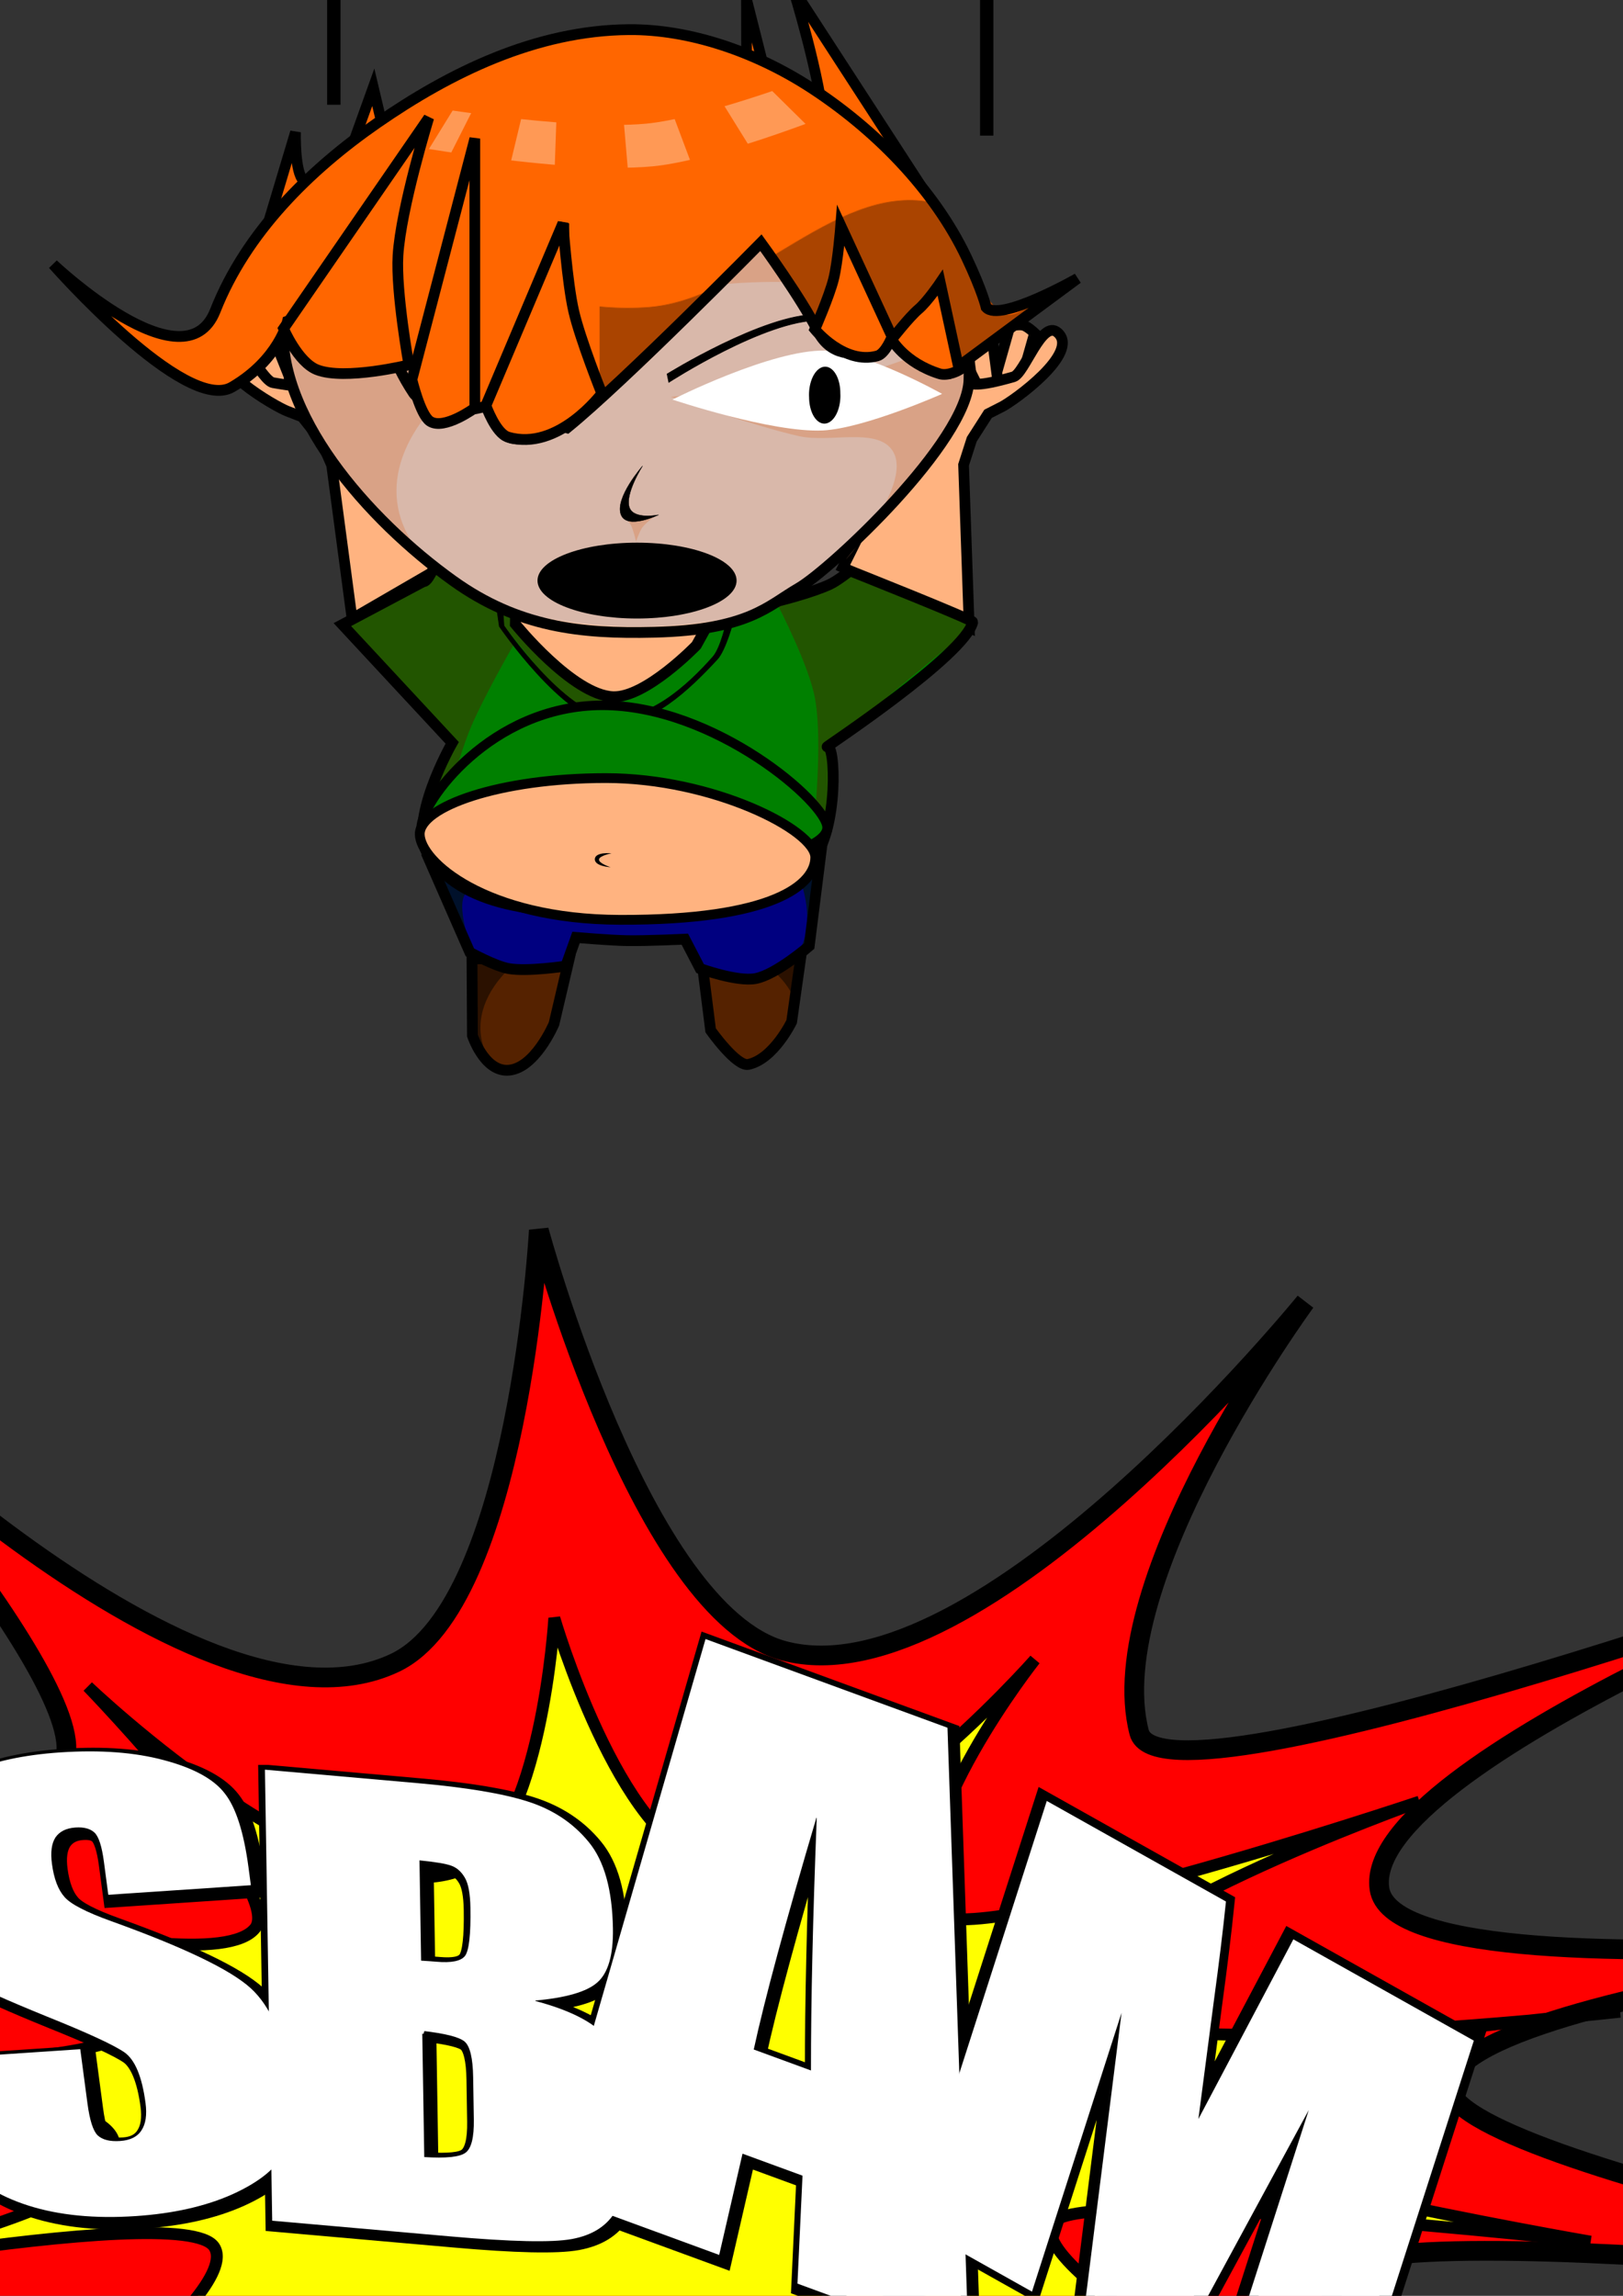 <?xml version="1.0" encoding="UTF-8" standalone="no"?>
<!-- Created with Inkscape (http://www.inkscape.org/) -->

<svg
   xmlns:dc="http://purl.org/dc/elements/1.1/"
   xmlns:cc="http://creativecommons.org/ns#"
   xmlns:rdf="http://www.w3.org/1999/02/22-rdf-syntax-ns#"
   xmlns:svg="http://www.w3.org/2000/svg"
   xmlns="http://www.w3.org/2000/svg"
   xmlns:sodipodi="http://sodipodi.sourceforge.net/DTD/sodipodi-0.dtd"
   xmlns:inkscape="http://www.inkscape.org/namespaces/inkscape"
   width="210mm"
   height="297mm"
   viewBox="0 0 744.094 1052.362"
   id="svg15912"
   version="1.1"
   inkscape:version="0.91 r13725"
   sodipodi:docname="Falling.svg">
  <rect x="0" y="0" width="744.094" height="1052.362" fill="#333333" stroke="none"/>
  <defs
     id="defs15914">
    <clipPath
       clipPathUnits="userSpaceOnUse"
       id="clipPath4446">
      <path
         style="fill:#ff9955;fill-rule:evenodd;stroke:#000000;stroke-width:1px;stroke-linecap:butt;stroke-linejoin:miter;stroke-opacity:1"
         d="m -373.801,13.014 c 31.91,-52.423 241.603,-392.035 241.603,-392.035 L -344.17,40.365 Z M -132.198,-358.508 -148.153,95.068 -234.765,67.716 Z m 63.82,-6.838 41.027,478.647 116.243,-59.261 z m 22.793,4.559 257.558,414.828 77.495,-84.333 z"
         id="path4448"
         inkscape:connector-curvature="0" />
    </clipPath>
    <mask
       maskUnits="userSpaceOnUse"
       id="mask4346-7">
      <path
         style="fill:#aa4400;fill-rule:evenodd;stroke:#000000;stroke-width:1px;stroke-linecap:butt;stroke-linejoin:miter;stroke-opacity:1"
         d="M -521.22,5.006 C -346.988,-8.471 -179.071,110.42 -4.917,95.973 137.155,84.188 261.244,-85.887 398.291,-46.625 462.763,-28.154 511.645,44.747 523.678,110.725 542.836,215.77 507.425,347.304 425.335,415.589 136.265,656.047 -401.641,797.93 -693.321,560.646 -818.922,458.467 -730.199,76.305 -730.199,76.305 c 0,0 135.596,-65.623 208.98,-71.299 z"
         id="path4348-5"
         inkscape:connector-curvature="0"
         sodipodi:nodetypes="sssssscs" />
    </mask>
    <clipPath
       clipPathUnits="userSpaceOnUse"
       id="clipPath4549">
      <ellipse
         style="opacity:1;fill:#504416;fill-opacity:1;stroke:#000000;stroke-width:0;stroke-miterlimit:4;stroke-dasharray:none;stroke-opacity:1"
         id="ellipse4551"
         cx="30.851"
         cy="354.823"
         rx="445.872"
         ry="248.878"
         transform="matrix(0.985,-0.171,0.176,0.984,0,0)" />
    </clipPath>
    <clipPath
       clipPathUnits="userSpaceOnUse"
       id="clipPath4748">
      <path
         style="fill:#225500;fill-rule:evenodd;stroke:#000000;stroke-width:1px;stroke-linecap:butt;stroke-linejoin:miter;stroke-opacity:1"
         d="m -1479.924,557.209 -0.806,41.098 c 0,0 59.246,76.826 85.419,99.925 28.481,25.135 70.109,31.428 70.109,31.428 l 0.806,-25.787 z"
         id="path4750"
         inkscape:connector-curvature="0"
         sodipodi:nodetypes="ccsccc" />
    </clipPath>
    <clipPath
       clipPathUnits="userSpaceOnUse"
       id="clipPath5059">
      <path
         style="display:inline;fill:#000080;fill-rule:evenodd;stroke:#000000;stroke-width:0;stroke-linecap:butt;stroke-linejoin:miter;stroke-miterlimit:4;stroke-dasharray:none;stroke-opacity:1"
         d="m -308.125,898.015 56.424,128.648 c 0,0 34.731,19.177 53.915,22.6 26.09,4.656 79.432,-3.477 79.432,-3.477 l 14.217,-39.695 c 0,0 47.115,3.961 70.734,4.391 26.806,0.488 80.405,-2.055 80.405,-2.055 l 21.199,40.836 c 0,0 51.289,18.638 76.908,13.908 28.623,-5.285 74.711,-45.2 74.711,-45.2 l 19.002,-151.248 z"
         id="path5061"
         inkscape:connector-curvature="0"
         sodipodi:nodetypes="ccsccsccsccc" />
    </clipPath>
    <clipPath
       clipPathUnits="userSpaceOnUse"
       id="clipPath5855">
      <ellipse
         style="opacity:1;fill:#552200;fill-opacity:1;stroke:#000000;stroke-width:0;stroke-miterlimit:4;stroke-dasharray:none;stroke-opacity:1"
         id="ellipse5857"
         cx="-37"
         cy="1148.362"
         rx="226"
         ry="138" />
    </clipPath>
    <clipPath
       clipPathUnits="userSpaceOnUse"
       id="clipPath5859">
      <ellipse
         style="opacity:1;fill:#552200;fill-opacity:1;stroke:#000000;stroke-width:0;stroke-miterlimit:4;stroke-dasharray:none;stroke-opacity:1"
         id="ellipse5861"
         cx="-37"
         cy="1148.362"
         rx="226"
         ry="138" />
    </clipPath>
  </defs>
  <sodipodi:namedview
     id="base"
     pagecolor="#ffffff"
     bordercolor="#666666"
     borderopacity="1.0"
     inkscape:pageopacity="0.0"
     inkscape:pageshadow="2"
     inkscape:zoom="0.53153298"
     inkscape:cx="-132.85696"
     inkscape:cy="939.50186"
     inkscape:document-units="px"
     inkscape:current-layer="layer1"
     showgrid="false"
     inkscape:window-width="1366"
     inkscape:window-height="744"
     inkscape:window-x="0"
     inkscape:window-y="24"
     inkscape:window-maximized="1"
     showguides="false" />
  <g
     inkscape:label="Calque 1"
     inkscape:groupmode="layer"
     id="layer1">
    <path
       style="display:inline;fill:none;fill-rule:evenodd;stroke:#000000;stroke-width:0.33px;stroke-linecap:butt;stroke-linejoin:miter;stroke-opacity:1"
       d="m 264.129,286.594 24.735,-12.134"
       id="path5734"
       inkscape:connector-curvature="0"
       inkscape:export-xdpi="90"
       inkscape:export-ydpi="90"
       inkscape:export-filename="/home/dakayl/GDP8_redemption/Content/Images/final/heros_2.png" />
    <path
       style="display:inline;fill:#2b1100;fill-rule:evenodd;stroke:#000000;stroke-width:0;stroke-linecap:butt;stroke-linejoin:miter;stroke-miterlimit:4;stroke-dasharray:none;stroke-opacity:1"
       d="m 216.674,439.147 0.211,35.263 c 0,0 5.213,15.943 15.798,15.881 12.647,-0.073 21.588,-21.318 21.588,-21.318 l 6.854,-29.238 z"
       id="path4233"
       inkscape:connector-curvature="0"
       sodipodi:nodetypes="ccsccc"
       inkscape:export-xdpi="90"
       inkscape:export-ydpi="90"
       inkscape:export-filename="/home/dakayl/GDP8_redemption/Content/Images/final/heros_2.png" />
    <path
       style="display:inline;fill:#2b1100;fill-rule:evenodd;stroke:#000000;stroke-width:0;stroke-linecap:butt;stroke-linejoin:miter;stroke-miterlimit:4;stroke-dasharray:none;stroke-opacity:1"
       d="m 320.355,444.188 5.753,27.814 c 0,0 11.847,16.793 17.314,15.618 11.63,-2.501 19.83,-19.595 19.83,-19.595 l 7.891,-38.412 z"
       id="path4235"
       inkscape:connector-curvature="0"
       sodipodi:nodetypes="ccsccc"
       inkscape:export-xdpi="90"
       inkscape:export-ydpi="90"
       inkscape:export-filename="/home/dakayl/GDP8_redemption/Content/Images/final/heros_2.png" />
    <path
       style="display:inline;fill:#552200;fill-rule:evenodd;stroke:#000000;stroke-width:0;stroke-linecap:butt;stroke-linejoin:miter;stroke-miterlimit:4;stroke-dasharray:none;stroke-opacity:1"
       d="m -257.592,1040.347 -13.137,106.047 c 0,0 9.441,49.944 41.272,53.893 38.033,4.718 73.198,-55.631 73.198,-55.631 l 32.013,-85.186 z"
       id="path4233-3"
       inkscape:connector-curvature="0"
       sodipodi:nodetypes="ccsccc"
       clip-path="url(#clipPath5859)"
       transform="matrix(0.327,-0.043,0.043,0.327,257.12,87.938)"
       inkscape:export-xdpi="90"
       inkscape:export-ydpi="90"
       inkscape:export-filename="/home/dakayl/GDP8_redemption/Content/Images/final/heros_2.png" />
    <path
       style="display:inline;fill:#552200;fill-rule:evenodd;stroke:#000000;stroke-width:0;stroke-linecap:butt;stroke-linejoin:miter;stroke-miterlimit:4;stroke-dasharray:none;stroke-opacity:1"
       d="m 56.433,1069.902 12.3,85.186 c 0,0 32.754,52.968 49.507,50.416 35.637,-5.43 63.575,-55.631 63.575,-55.631 l 30.915,-114.74 z"
       id="path4235-4"
       inkscape:connector-curvature="0"
       sodipodi:nodetypes="ccsccc"
       clip-path="url(#clipPath5855)"
       transform="matrix(0.329,-0.02,0.02,0.329,281.466,93.737)"
       inkscape:export-xdpi="90"
       inkscape:export-ydpi="90"
       inkscape:export-filename="/home/dakayl/GDP8_redemption/Content/Images/final/heros_2.png" />
    <path
       style="display:inline;fill:none;fill-rule:evenodd;stroke:#000000;stroke-width:4.95;stroke-linecap:butt;stroke-linejoin:miter;stroke-miterlimit:4;stroke-dasharray:none;stroke-opacity:1"
       d="m 216.395,439.458 0.21,35.263 c 0,0 5.214,15.943 15.798,15.881 12.647,-0.073 21.588,-21.318 21.588,-21.318 l 6.854,-29.238 z"
       id="path4233-8"
       inkscape:connector-curvature="0"
       sodipodi:nodetypes="ccsccc"
       inkscape:export-xdpi="90"
       inkscape:export-ydpi="90"
       inkscape:export-filename="/home/dakayl/GDP8_redemption/Content/Images/final/heros_2.png" />
    <path
       style="display:inline;fill:none;fill-rule:evenodd;stroke:#000000;stroke-width:4.95;stroke-linecap:butt;stroke-linejoin:miter;stroke-miterlimit:4;stroke-dasharray:none;stroke-opacity:1"
       d="m 322.098,443.023 3.71,29.27 c 0,0 11.847,16.793 17.314,15.618 11.63,-2.501 19.83,-19.595 19.83,-19.595 l 5.57,-39.402 z"
       id="path4235-0"
       inkscape:connector-curvature="0"
       sodipodi:nodetypes="ccsccc"
       inkscape:export-xdpi="90"
       inkscape:export-ydpi="90"
       inkscape:export-filename="/home/dakayl/GDP8_redemption/Content/Images/final/heros_2.png" />
    <path
       style="opacity:1;fill:#ffb380;fill-opacity:1;stroke:#000000;stroke-width:4.9;stroke-miterlimit:4;stroke-dasharray:none;stroke-opacity:1"
       d="m 124.388,152.083 c 0,0 -4.271,-0.451 -6.191,0.314 -1.919,0.765 -4.71,4.03 -4.71,4.03 l 9.734,24.426 10.901,-4.344 z"
       id="rect17568-9-7"
       inkscape:connector-curvature="0"
       sodipodi:nodetypes="cscccc" />
    <path
       style="opacity:1;fill:#ffb380;fill-opacity:1;stroke:#000000;stroke-width:4.9;stroke-miterlimit:4;stroke-dasharray:none;stroke-opacity:1"
       d="m 144.947,151.84 c 0,0 -3.745,-2.104 -5.81,-2.161 -2.066,-0.057 -5.92,1.838 -5.92,1.838 l -0.724,26.285 11.73,0.323 z"
       id="rect17568-6"
       inkscape:connector-curvature="0"
       sodipodi:nodetypes="cscccc" />
    <path
       style="opacity:1;fill:#ffb380;fill-opacity:1;stroke:#000000;stroke-width:4.9;stroke-miterlimit:4;stroke-dasharray:none;stroke-opacity:1"
       d="m 162.913,155.561 c 0,0 -2.849,-3.214 -4.782,-3.944 -1.933,-0.73 -6.196,-0.203 -6.196,-0.203 l -9.292,24.598 10.978,4.147 z"
       id="rect17568-3-1"
       inkscape:connector-curvature="0"
       sodipodi:nodetypes="cscccc" />
    <path
       style="display:inline;opacity:1;fill:#ffb380;fill-opacity:1;stroke:none;stroke-width:4.9;stroke-miterlimit:4;stroke-dasharray:none;stroke-opacity:1"
       d="m 167.664,162.33 c 5.184,0.926 0.919,14.395 0.211,19.31 2.809,1.832 3.065,5.615 4.274,8.021 11.605,22.108 38.601,64.191 38.601,64.191 l -49.161,29.614 -10.699,-70.762 -4.948,-11.288 -8.605,-10.827 -6.722,-2.596 c -5.535,-2.138 -36.792,-21.434 -27.04,-31.113 6.449,-6.401 15.24,17.112 20.44,18.035 17.975,3.19 18.855,1.21 21.908,0.385 3.052,-0.826 5.872,-1.471 8.2,-1.876 2.328,-0.404 6.994,-11.541 8.08,-11.4 z"
       id="path21148-8-9"
       inkscape:connector-curvature="0"
       sodipodi:nodetypes="ccccccccsassscc" />
    <path
       style="display:inline;opacity:1;fill:none;fill-opacity:1;stroke:#000000;stroke-width:4.9;stroke-miterlimit:4;stroke-dasharray:none;stroke-opacity:1"
       d="m 166.232,161.271 c 5.184,0.926 3.511,15.959 2.803,20.874 2.809,1.832 3.065,5.615 4.274,8.021 11.605,22.108 38.601,64.191 38.601,64.191 l -50.491,29.281 -9.369,-70.43 -4.948,-11.288 -8.605,-10.827 -6.722,-2.596 c -5.535,-2.138 -38.49,-20.899 -28.79,-31.203 6.546,-6.953 16.99,17.202 22.189,18.125 17.975,3.19 18.855,1.21 21.908,0.385 3.052,-0.826 5.872,-1.471 8.2,-1.876 2.328,-0.404 5.282,-11.845 6.368,-11.704 z"
       id="path21148-4"
       inkscape:connector-curvature="0"
       sodipodi:nodetypes="ccccccccsassscc" />
    <path
       style="display:inline;fill:#000000;fill-opacity:1;fill-rule:evenodd;stroke:none;stroke-width:1px;stroke-linecap:butt;stroke-linejoin:miter;stroke-opacity:1"
       d="m 167.608,183.436 c -2.826,-0.972 -2.824,-2.97 -4.649,-3.781 -3.946,-1.753 -10.424,-0.432 -12.802,-1.976 -3.726,-2.419 9.376,-2.179 13.326,-0.147 2.135,1.098 6.395,6.685 4.125,5.904 z"
       id="path21235-8"
       inkscape:connector-curvature="0"
       sodipodi:nodetypes="sssss" />
    <path
       style="display:inline;fill:#ffb380;fill-rule:evenodd;stroke:#000000;stroke-width:0;stroke-linecap:butt;stroke-linejoin:miter;stroke-miterlimit:4;stroke-dasharray:none;stroke-opacity:1"
       d="m 199.788,251.213 46.923,58.517 50.726,20.079 50.975,-41.306 21.4,-37.43 z"
       id="path4174"
       inkscape:connector-curvature="0"
       sodipodi:nodetypes="cccccc"
       inkscape:export-xdpi="90"
       inkscape:export-ydpi="90"
       inkscape:export-filename="/home/dakayl/GDP8_redemption/Content/Images/final/heros_2.png" />
    <path
       style="display:inline;fill:#000080;fill-rule:evenodd;stroke:#000000;stroke-width:0;stroke-linecap:butt;stroke-linejoin:miter;stroke-miterlimit:4;stroke-dasharray:none;stroke-opacity:1"
       d="m 197.102,393.68 18.62,42.454 c 0,0 11.461,6.328 17.792,7.458 8.61,1.536 26.212,-1.147 26.212,-1.147 l 4.692,-13.099 c 0,0 15.548,1.307 23.342,1.449 8.846,0.161 26.534,-0.678 26.534,-0.678 l 6.996,13.476 c 0,0 16.925,6.151 25.38,4.59 9.446,-1.744 24.655,-14.916 24.655,-14.916 l 6.271,-49.912 z"
       id="path4231"
       inkscape:connector-curvature="0"
       sodipodi:nodetypes="ccsccsccsccc"
       inkscape:export-xdpi="90"
       inkscape:export-ydpi="90"
       inkscape:export-filename="/home/dakayl/GDP8_redemption/Content/Images/final/heros_2.png" />
    <path
       style="display:inline;fill:#00112b;fill-rule:evenodd;stroke:#000000;stroke-width:0;stroke-linecap:butt;stroke-linejoin:miter;stroke-miterlimit:4;stroke-dasharray:none;stroke-opacity:1"
       d="m -246.588,1033.828 c 0,0 -27.871,-74.414 -7.253,-86.225 29.287,-16.777 132.246,-30.762 199.044,-42.71 97.004,-6.051 176.118,4.563 263.511,27.399 26.029,78.982 -12.088,110.401 -12.088,110.401 l 26.593,-23.369 17.729,-136.188 -275.599,96.701 -290.91,-96.701 z"
       id="path5036"
       inkscape:connector-curvature="0"
       clip-path="url(#clipPath5059)"
       sodipodi:nodetypes="cscccccccc"
       transform="matrix(0.33,0,0,0.33,298.197,96.123)"
       inkscape:export-xdpi="90"
       inkscape:export-ydpi="90"
       inkscape:export-filename="/home/dakayl/GDP8_redemption/Content/Images/final/heros_2.png" />
    <path
       style="display:inline;fill:none;fill-rule:evenodd;stroke:#000000;stroke-width:4.95;stroke-linecap:butt;stroke-linejoin:miter;stroke-miterlimit:4;stroke-dasharray:none;stroke-opacity:1"
       d="m 196.782,394.063 18.62,42.454 c 0,0 11.461,6.328 17.792,7.458 8.61,1.536 26.212,-1.147 26.212,-1.147 l 4.692,-13.099 c 0,0 15.548,1.307 23.342,1.449 8.846,0.161 26.534,-0.678 26.534,-0.678 l 6.996,13.476 c 0,0 16.925,6.151 25.38,4.59 9.446,-1.744 24.655,-14.916 24.655,-14.916 l 6.271,-49.912 z"
       id="path4231-9"
       inkscape:connector-curvature="0"
       sodipodi:nodetypes="ccsccsccsccc"
       inkscape:export-xdpi="90"
       inkscape:export-ydpi="90"
       inkscape:export-filename="/home/dakayl/GDP8_redemption/Content/Images/final/heros_2.png" />
    <path
       style="opacity:1;fill:#ffb380;fill-opacity:1;stroke:#000000;stroke-width:4.9;stroke-miterlimit:4;stroke-dasharray:none;stroke-opacity:1"
       d="m 463.037,149.445 c 0,0 4.203,-0.885 6.191,-0.321 1.988,0.565 5.098,3.527 5.098,3.527 l -7.186,25.294 -11.288,-3.207 z"
       id="rect17568-9"
       inkscape:connector-curvature="0"
       sodipodi:nodetypes="cscccc" />
    <path
       style="opacity:1;fill:#ffb380;fill-opacity:1;stroke:#000000;stroke-width:4.9;stroke-miterlimit:4;stroke-dasharray:none;stroke-opacity:1"
       d="m 442.561,151.305 c 0,0 3.51,-2.476 5.559,-2.744 2.049,-0.268 6.077,1.223 6.077,1.223 l 3.408,26.073 -11.636,1.521 z"
       id="rect17568"
       inkscape:connector-curvature="0"
       sodipodi:nodetypes="cscccc" />
    <path
       style="opacity:1;fill:#ffb380;fill-opacity:1;stroke:#000000;stroke-width:4.9;stroke-miterlimit:4;stroke-dasharray:none;stroke-opacity:1"
       d="m 425.07,156.843 c 0,0 2.505,-3.489 4.354,-4.413 1.848,-0.924 6.142,-0.835 6.142,-0.835 l 11.759,23.519 -10.496,5.248 z"
       id="rect17568-3"
       inkscape:connector-curvature="0"
       sodipodi:nodetypes="cscccc" />
    <path
       style="display:inline;opacity:1;fill:#ffb380;fill-opacity:1;stroke:none;stroke-width:4.9;stroke-miterlimit:4;stroke-dasharray:none;stroke-opacity:1"
       d="m 421.036,164.062 c -5.062,1.451 0.558,14.414 1.765,19.231 -2.607,2.11 -2.474,5.899 -3.431,8.415 -9.283,23.178 -31.835,67.801 -31.835,67.801 l 57.93,27.493 -2.591,-74.547 3.767,-11.735 7.453,-11.65 6.421,-3.27 c 5.288,-2.693 34.408,-25.083 23.717,-33.715 -7.07,-5.708 -13.41,18.581 -18.488,20.03 -17.554,5.011 -18.633,3.132 -21.754,2.623 -3.121,-0.509 -5.991,-0.863 -8.348,-1.027 -2.357,-0.164 -8.138,-10.766 -9.203,-10.514 z"
       id="path21148-8"
       inkscape:connector-curvature="0"
       sodipodi:nodetypes="ccccccccsassscc" />
    <path
       style="display:inline;opacity:1;fill:none;fill-opacity:1;stroke:#000000;stroke-width:4.9;stroke-miterlimit:4;stroke-dasharray:none;stroke-opacity:1"
       d="m 422.352,162.863 c -5.062,1.451 -1.861,16.234 -0.654,21.051 -2.607,2.11 -2.474,5.899 -3.431,8.415 -9.283,23.178 -31.835,67.801 -31.835,67.801 l 57.93,27.493 -2.591,-74.547 3.767,-11.735 7.453,-11.65 6.421,-3.27 c 5.288,-2.693 36.152,-24.725 25.448,-33.983 -7.223,-6.248 -15.142,18.849 -20.22,20.298 -17.554,5.011 -18.633,3.132 -21.754,2.623 -3.121,-0.509 -5.991,-0.863 -8.348,-1.027 -2.357,-0.164 -6.466,-11.243 -7.531,-10.991 z"
       id="path21148"
       inkscape:connector-curvature="0"
       sodipodi:nodetypes="ccccccccsassscc" />
    <path
       style="display:inline;fill:#008000;fill-rule:evenodd;stroke:#000000;stroke-width:0;stroke-linecap:butt;stroke-linejoin:miter;stroke-miterlimit:4;stroke-dasharray:none;stroke-opacity:1"
       d="m 158.015,285.501 c 0,0 2.115,-2.847 5.622,-4.659 12.527,-6.472 40.713,-21.107 40.713,-21.107 l 31.923,17.211 -0.211,9.753 c 0,0 26.17,32.457 44.736,33.275 14.95,0.658 38.239,-23.522 38.239,-23.522 l 7.621,-13.769 67.449,-20.154 52.384,24.948 c 0,0 -48.119,49.666 -67.481,55.444 -3.143,0.938 4.39,39.058 -6.349,51.633 -19.523,22.859 -57.513,26.712 -90.179,25.243 -29.519,-1.328 -68.672,-0.915 -86.213,-26.964 -10.177,-15.113 10.833,-51.717 10.833,-51.717 z"
       id="path4209"
       inkscape:connector-curvature="0"
       sodipodi:nodetypes="cscccsccccsssscc"
       inkscape:export-xdpi="90"
       inkscape:export-ydpi="90"
       inkscape:export-filename="/home/dakayl/GDP8_redemption/Content/Images/final/heros_2.png" />
    <path
       style="display:inline;fill:#225500;fill-rule:evenodd;stroke:#000000;stroke-width:0;stroke-linecap:butt;stroke-linejoin:miter;stroke-miterlimit:4;stroke-dasharray:none;stroke-opacity:1"
       clip-path="none"
       d="m 356.783,277.734 c 0,0 14.302,27.621 16.931,42.708 4.335,24.873 -2.447,75.704 -2.447,75.704 0.286,-0.319 0.582,-0.628 0.861,-0.955 10.74,-12.575 7.941,-48.764 6.35,-51.633 -0.275,-0.496 65.618,-55.176 68.189,-56.595 L 389.591,263.026 Z m -121.099,17.439 -6.236,-14.31 -28.46,-19.454 -44.99,24.233 51.655,54.77 -2.604,3.977 c -4.517,8.889 -17.214,36.32 -8.748,48.893 0.458,0.68 0.939,1.333 1.426,1.979 0,0 9.659,-40.596 17.333,-59.921 5.554,-13.988 20.625,-40.166 20.625,-40.166 z m 103.88,119.751 -55.73,5.574 c 18.451,0.708 38.42,-0.34 55.73,-5.574 z"
       id="path4209-4"
       inkscape:connector-curvature="0"
       sodipodi:nodetypes="cscsscccccccccscscccc" />
    <path
       style="display:inline;fill:#225500;fill-rule:evenodd;stroke:#000000;stroke-width:0;stroke-linecap:butt;stroke-linejoin:miter;stroke-miterlimit:4;stroke-dasharray:none;stroke-opacity:1"
       d="m -1680.526,656.663 c 0,0 0.714,-26.047 6.518,-36.508 24.859,-44.807 114.776,-100.832 114.776,-100.832 l 96.737,52.154 -0.64,29.554 c 0,0 79.302,98.353 135.565,100.832 45.303,1.996 115.875,-71.278 115.875,-71.278 l 23.095,-41.724 c 0,0 125.42,-69.981 192.928,-45.201 61.308,22.505 129.731,152.986 129.731,152.986 0,0 -168.837,66.062 -164.014,74.755 4.823,8.692 13.304,118.357 -19.24,156.463 -59.161,69.27 -174.282,80.947 -273.269,76.493 -89.452,-4.024 -208.097,-2.772 -261.252,-81.709 -30.839,-45.796 13.486,-159.94 13.486,-159.94 z"
       id="path4209-43"
       inkscape:connector-curvature="0"
       sodipodi:nodetypes="cscccsccscsssscc"
       clip-path="url(#clipPath4748)"
       transform="matrix(0.33,0,0,0.33,719.031,88.509)"
       inkscape:export-xdpi="90"
       inkscape:export-ydpi="90"
       inkscape:export-filename="/home/dakayl/GDP8_redemption/Content/Images/final/heros_2.png" />
    <path
       style="display:inline;fill:#000000;fill-rule:evenodd;stroke:#000000;stroke-width:0.33px;stroke-linecap:butt;stroke-linejoin:miter;stroke-opacity:1"
       d="m 227.515,277.107 2.917,1.274 0.595,8.462 c 0,0 27.534,40.035 48.385,41.874 17.854,1.575 35.359,-13.916 47.468,-27.652 3.598,-4.08 6.249,-16.35 6.249,-16.35 l 3.164,-0.299 c 0,0 -3.52,13.533 -7.449,17.785 -12.666,13.708 -30.796,31.165 -48.999,29.556 -21.798,-1.927 -50.898,-44.649 -50.898,-44.649 z"
       id="path4669"
       inkscape:connector-curvature="0"
       sodipodi:nodetypes="cccssccsscc"
       inkscape:export-xdpi="90"
       inkscape:export-ydpi="90"
       inkscape:export-filename="/home/dakayl/GDP8_redemption/Content/Images/final/heros_2.png" />
    <path
       style="display:inline;fill:none;fill-rule:evenodd;stroke:#000000;stroke-width:4.95;stroke-linecap:butt;stroke-linejoin:miter;stroke-miterlimit:4;stroke-dasharray:none;stroke-opacity:1"
       d="m 194.163,266.574 c 0,0 1.059,0.459 2.974,-2.993 8.203,-14.786 7.421,-4.466 7.421,-4.466 l 31.923,17.211 -0.211,9.753 c 0,0 26.17,32.457 44.736,33.275 14.95,0.658 38.239,-23.522 38.239,-23.522 l 7.621,-13.769 c 0,0 36.596,-6.542 53.377,-14.093 3.46,-1.557 9.475,-6.309 9.475,-6.309 0,0 56.49,22.434 56.256,23.46 -3.475,15.204 -68.257,57.842 -66.755,57.181 3.88,-1.708 5.251,37.337 -6.349,51.633 -18.942,23.343 -57.513,26.712 -90.179,25.243 -29.519,-1.328 -68.672,-0.915 -86.213,-26.964 -10.177,-15.113 10.833,-51.717 10.833,-51.717 l -50.357,-54.185 z"
       id="path4209-9"
       inkscape:connector-curvature="0"
       sodipodi:nodetypes="cscccsccacsssssccc"
       inkscape:export-xdpi="90"
       inkscape:export-ydpi="90"
       inkscape:export-filename="/home/dakayl/GDP8_redemption/Content/Images/final/heros_2.png" />
    <path
       style="fill:#ff6600;fill-opacity:1;fill-rule:evenodd;stroke:#000000;stroke-width:4.95;stroke-linecap:butt;stroke-linejoin:miter;stroke-miterlimit:4;stroke-dasharray:none;stroke-opacity:1"
       d="M 337.484,126.881 302.142,43.289 c 0,0 -1.897,27.081 -4.917,40.259 -2.974,12.978 -12.908,37.801 -12.908,37.801 0,0 20.07,26.837 43.025,19.976 5.637,-1.685 10.142,-14.444 10.142,-14.444 z"
       id="path17483-1-59"
       inkscape:connector-curvature="0"
       sodipodi:nodetypes="ccscsc" />
    <path
       style="fill:#ff6600;fill-opacity:1;fill-rule:evenodd;stroke:#000000;stroke-width:4.9;stroke-linecap:butt;stroke-linejoin:miter;stroke-miterlimit:4;stroke-dasharray:none;stroke-opacity:1"
       d="M 371.389,114.98 342.212,-0.487 342.545,127.977 c 0,0 14.118,10.372 20.567,6.093 4.443,-2.948 8.277,-19.09 8.277,-19.09 z"
       id="path17483-7-6"
       inkscape:connector-curvature="0"
       sodipodi:nodetypes="cccac" />
    <path
       style="fill:#ff6600;fill-opacity:1;fill-rule:evenodd;stroke:#000000;stroke-width:4.9;stroke-linecap:butt;stroke-linejoin:miter;stroke-miterlimit:4;stroke-dasharray:none;stroke-opacity:1"
       d="M 427.245,92.934 363.651,-5.051 c 0,0 12.823,41.627 14.122,63.162 1.011,16.76 -5.001,50.123 -5.001,50.123 0,0 29.465,8.373 42.111,2.235 6.434,-3.122 12.362,-17.534 12.362,-17.534 z"
       id="path17483-19-4"
       inkscape:connector-curvature="0"
       sodipodi:nodetypes="ccscac" />
    <path
       style="fill:#ff6600;fill-opacity:1;fill-rule:evenodd;stroke:#000000;stroke-width:4.9;stroke-linecap:butt;stroke-linejoin:miter;stroke-miterlimit:4;stroke-dasharray:none;stroke-opacity:1"
       d="m 151.267,95.31 19.866,-55.276 c 0,0 4.921,20.831 6.931,28.863 1.98,7.911 8.592,23.041 8.592,23.041 0,0 -13.359,16.358 -28.638,12.176 -3.752,-1.027 -6.75,-8.804 -6.75,-8.804 z"
       id="path17483-1-6-4"
       inkscape:connector-curvature="0"
       sodipodi:nodetypes="ccscsc" />
    <path
       style="fill:#ff6600;fill-opacity:1;fill-rule:evenodd;stroke:#000000;stroke-width:4.9;stroke-linecap:butt;stroke-linejoin:miter;stroke-miterlimit:4;stroke-dasharray:none;stroke-opacity:1"
       d="m 120.476,110.616 15.001,-50.041 c 0,0 -0.471,18.649 3.736,22.192 4.143,3.489 12.213,13.791 12.213,13.791 0,0 -5.84,10.679 -21.906,15.736 -3.945,1.242 -9.044,-1.679 -9.044,-1.679 z"
       id="path17483-1-5-2"
       inkscape:connector-curvature="0"
       sodipodi:nodetypes="ccscsc" />
    <path
       style="display:inline;fill:#ffb380;fill-rule:evenodd;stroke:#000000;stroke-width:0;stroke-linecap:butt;stroke-linejoin:miter;stroke-miterlimit:4;stroke-dasharray:none;stroke-opacity:1"
       d="m 127.152,141.063 c -4.745,43.242 38.543,92.451 77.742,120.477 29.672,21.215 58.271,24.352 91.991,23.522 43.507,-1.071 52.129,-12.036 66.319,-20.253 14.657,-8.486 77.514,-67.152 78.097,-95.635 0.515,-25.154 -0.567,-55.577 -18.697,-76.302 -38.238,-43.713 -104.005,-80.696 -156.869,-75.728 -65.384,6.145 -131.516,59.515 -138.583,123.919 z"
       id="path3371"
       inkscape:connector-curvature="0"
       sodipodi:nodetypes="ssssssss"
       inkscape:export-xdpi="90"
       inkscape:export-ydpi="90"
       inkscape:export-filename="/home/dakayl/GDP8_redemption/Content/Images/final/heros_2.png" />
    <path
       style="display:inline;fill:#ffccaa;fill-rule:evenodd;stroke:#000000;stroke-width:0;stroke-linecap:butt;stroke-linejoin:miter;stroke-miterlimit:4;stroke-dasharray:none;stroke-opacity:1"
       d="m -498.143,161.799 c -14.379,131.036 116.796,280.153 235.581,365.081 89.916,64.287 176.579,73.792 278.76,71.278 C 148.037,594.913 174.163,561.685 217.166,536.787 261.58,511.071 452.056,333.295 453.824,246.984 455.385,170.761 452.104,78.57 397.168,15.766 281.296,-116.697 82.001,-228.768 -78.193,-213.713 -276.327,-195.092 -476.727,-33.364 -498.143,161.799 Z"
       id="path3371-1"
       inkscape:connector-curvature="0"
       sodipodi:nodetypes="ssssssss"
       clip-path="url(#clipPath4549)"
       transform="matrix(0.327,0,0,0.311,295.742,102.052)"
       inkscape:export-xdpi="90"
       inkscape:export-ydpi="90"
       inkscape:export-filename="/home/dakayl/GDP8_redemption/Content/Images/final/heros_2.png" />
    <path
       style="display:inline;fill:#ffb380;fill-rule:evenodd;stroke:#000000;stroke-width:0;stroke-linecap:butt;stroke-linejoin:miter;stroke-miterlimit:4;stroke-dasharray:none;stroke-opacity:1"
       d="m 307.511,181.88 c 0,0 38.785,13.568 58.79,18.037 13.956,3.118 34.991,-3.901 42.469,6.067 11.112,14.812 -21.118,50.636 -21.118,50.636 0,0 32.602,-39.411 44.731,-53.923 15.196,-18.18 13.037,-49.789 13.037,-49.789 0,0 -62.68,26.503 -86.807,26.503 -24.127,0 -51.103,2.47 -51.103,2.47 z"
       id="path5787"
       inkscape:connector-curvature="0"
       sodipodi:nodetypes="cascsczc"
       inkscape:export-xdpi="90"
       inkscape:export-ydpi="90"
       inkscape:export-filename="/home/dakayl/GDP8_redemption/Content/Images/final/heros_2.png" />
    <path
       style="display:inline;fill:#ffb380;fill-rule:evenodd;stroke:#000000;stroke-width:0;stroke-linecap:butt;stroke-linejoin:miter;stroke-miterlimit:4;stroke-dasharray:none;stroke-opacity:1"
       d="m 284.502,235.502 c 0,0 4.362,2.146 6.73,2.388 2.994,0.306 8.945,-1.233 8.945,-1.233 0,0 -4.171,2.98 -5.748,5.192 -1.245,1.746 -2.832,6.358 -2.832,6.358 0,0 -1.247,-5.534 -2.381,-7.577 -1.226,-2.209 -4.714,-5.128 -4.714,-5.128 z"
       id="path5770"
       inkscape:connector-curvature="0"
       sodipodi:nodetypes="cscscsc"
       inkscape:export-xdpi="90"
       inkscape:export-ydpi="90"
       inkscape:export-filename="/home/dakayl/GDP8_redemption/Content/Images/final/heros_2.png" />
    <path
       inkscape:connector-curvature="0"
       style="opacity:0.149;fill:#0044aa;fill-opacity:1;stroke:none;stroke-width:4.596;stroke-miterlimit:4;stroke-dasharray:none;stroke-opacity:1"
       d="m 349.582,109.631 c 0,0 -41.673,48.567 -67.836,69.748 -24.964,20.21 -24.053,16.979 -24.053,16.979 0,0 -4.702,0.568 -16.953,-5.424 -10.847,-5.305 -19.088,-3.881 -19.088,-3.881 l -26.268,3.211 -9.498,-24.703 c 0,0 -26.306,8.015 -38.053,3.793 -15.435,-5.548 -15.043,-15.293 -15.043,-15.293 l -0.033,-1.277 a 163.033,112.325 0 0 0 -2.189,10.047 c 5.926,38.598 43.149,79.057 77.279,103.459 6.399,4.575 12.748,8.305 19.109,11.34 a 163.033,112.325 0 0 0 65.615,9.65 163.033,112.325 0 0 0 55.768,-6.926 c 6.919,-3.467 11.898,-7.367 17.818,-10.795 14.657,-8.486 77.514,-67.152 78.098,-95.635 0.035,-1.73 0.061,-3.489 0.076,-5.264 l -10.135,3.51 -11.846,-4.021 -11.986,-12.23 -18.285,7.719 c 0,0 -10.195,-0.679 -16.688,-13.918 -6.957,-14.186 -25.811,-40.088 -25.811,-40.088 z"
       id="path17533" />
    <path
       style="display:inline;fill:#ffffff;fill-rule:evenodd;stroke:#000000;stroke-width:0;stroke-linecap:butt;stroke-linejoin:miter;stroke-miterlimit:4;stroke-dasharray:none;stroke-opacity:1"
       d="m 308.304,183.159 c 0,0 45.467,15.259 68.881,14.152 19.061,-0.901 54.738,-16.761 54.738,-16.761 0,0 -34.602,-19.424 -53.672,-19.84 -24.481,-0.533 -69.948,22.448 -69.948,22.448 z"
       id="path4574"
       inkscape:connector-curvature="0"
       sodipodi:nodetypes="cacac"
       inkscape:export-xdpi="90"
       inkscape:export-ydpi="90"
       inkscape:export-filename="/home/dakayl/GDP8_redemption/Content/Images/final/heros_2.png" />
    <path
       style="display:inline;opacity:1;fill:#000000;fill-opacity:1;stroke:#000000;stroke-width:0;stroke-miterlimit:4;stroke-dasharray:none;stroke-opacity:1"
       d="m 378.44,168.09 a 7.18,12.499 1.624 0 0 -7.53,12.289 7.18,12.499 1.624 0 0 0.032,1.732 7.18,12.499 1.197 0 0 6.914,12.067 7.18,12.499 1.197 0 0 7.439,-12.345 7.18,12.499 1.197 0 0 -0.031,-1.513 7.18,12.499 1.624 0 0 -6.824,-12.229 z"
       id="path21075"
       inkscape:connector-curvature="0" />
    <path
       style="display:inline;fill:#000000;fill-rule:evenodd;stroke:#000000;stroke-width:0.33px;stroke-linecap:butt;stroke-linejoin:miter;stroke-opacity:1"
       d="m 305.864,171.461 c 0,0 44.228,-27.476 68.947,-27.307 21.928,0.15 60.826,25.059 60.826,25.059 l 0,3.723 c 0,0 -38.023,-25.878 -59.763,-26.123 -24.946,-0.282 -69.238,28.421 -69.238,28.421 z"
       id="path4555"
       inkscape:connector-curvature="0"
       sodipodi:nodetypes="caccacc"
       inkscape:export-xdpi="90"
       inkscape:export-ydpi="90"
       inkscape:export-filename="/home/dakayl/GDP8_redemption/Content/Images/final/heros_2.png" />
    <path
       style="display:inline;fill:#000000;fill-rule:evenodd;stroke:#000000;stroke-width:0.168px;stroke-linecap:butt;stroke-linejoin:miter;stroke-opacity:1"
       d="m 294.597,213.577 c 0,0 -12.936,14.755 -9.868,22.405 2.801,6.984 17.212,0 17.212,0 0,0 -11.17,2.323 -13.311,-3.201 -2.379,-6.137 5.967,-19.204 5.967,-19.204 z"
       id="path4553"
       inkscape:connector-curvature="0"
       sodipodi:nodetypes="cscsc"
       inkscape:export-xdpi="90"
       inkscape:export-ydpi="90"
       inkscape:export-filename="/home/dakayl/GDP8_redemption/Content/Images/final/heros_2.png" />
    <path
       style="display:inline;fill:none;fill-rule:evenodd;stroke:#000000;stroke-width:4.95;stroke-linecap:butt;stroke-linejoin:miter;stroke-miterlimit:4;stroke-dasharray:none;stroke-opacity:1"
       d="m 130.106,145.813 c -4.745,43.242 38.543,92.451 77.742,120.477 29.672,21.215 58.271,24.351 91.991,23.522 43.507,-1.071 52.129,-12.036 66.319,-20.253 14.657,-8.486 77.514,-67.152 78.097,-95.635 0.515,-25.154 -0.567,-55.577 -18.697,-76.302 -38.238,-43.713 -104.005,-80.696 -156.869,-75.728 -65.384,6.145 -131.516,59.515 -138.583,123.919 z"
       id="path3371-5"
       inkscape:connector-curvature="0"
       sodipodi:nodetypes="ssssssss"
       inkscape:export-xdpi="90"
       inkscape:export-ydpi="90"
       inkscape:export-filename="/home/dakayl/GDP8_redemption/Content/Images/final/heros_2.png" />
    <path
       style="display:inline;fill:#ff6600;fill-rule:evenodd;stroke:#000000;stroke-width:0;stroke-linecap:butt;stroke-linejoin:miter;stroke-miterlimit:4;stroke-dasharray:none;stroke-opacity:1"
       d="m 289.023,11.968 c -42.705,0.347 -82.074,19.712 -115.409,42.835 -30.933,21.457 -60.092,50.199 -74.196,86.006 -14.104,35.807 -72.619,-16.912 -72.619,-16.912 0,0 57.712,60.59 80.111,52.991 22.399,-7.598 25.662,-31.276 25.662,-31.276 l 0.217,8.449 c 0,0 -0.391,9.743 15.044,15.292 11.746,4.222 38.052,-3.793 38.052,-3.793 l 9.498,24.704 26.267,-3.212 c 0,0 8.241,-1.425 19.088,3.881 12.251,5.992 16.953,5.425 16.953,5.425 0,0 -1.243,3.563 23.72,-16.647 26.163,-21.181 68.168,-70.079 68.168,-70.079 0,0 18.853,25.901 25.81,40.087 6.493,13.239 16.688,13.918 16.688,13.918 l 18.285,-7.718 11.987,12.232 11.845,4.021 51.805,-38.839 c 0,0 -20.75,13.155 -29.036,10.037 -14.743,-5.547 -5.795,-11.496 -13.084,-26.883 -14.997,-31.658 -42.473,-59.124 -71.461,-77.959 -25.404,-16.506 -55.635,-26.783 -83.396,-26.557 z"
       id="path3353-0"
       inkscape:connector-curvature="0"
       sodipodi:nodetypes="sszczccscccscscscccccssss"
       inkscape:export-xdpi="90"
       inkscape:export-ydpi="90"
       inkscape:export-filename="/home/dakayl/GDP8_redemption/Content/Images/final/heros_2.png" />
    <path
       transform="matrix(0.33,0,0,0.33,299.451,109.212)"
       style="display:inline;fill:#aa4400;fill-rule:evenodd;stroke:#000000;stroke-width:0;stroke-linecap:butt;stroke-linejoin:miter;stroke-miterlimit:4;stroke-dasharray:none;stroke-opacity:1"
       d="m -32.343,-293.901 c -129.408,1.052 -248.709,59.732 -349.723,129.802 -93.737,65.022 -183.414,140.924 -224.836,260.625 -41.422,119.701 -281.07,-102.789 -281.07,-102.789 0,0 241.166,243.706 299.822,218.046 58.657,-25.66 81.715,-100.702 81.715,-100.702 l -3.292,15.725 c 0,0 90.753,81.852 132.513,54.899 45.473,-29.35 46.165,29.992 46.165,29.992 l 19.563,42.595 84.301,-26.018 6.622,8.966 c 26.414,7.167 54.166,18.304 54.166,18.304 0,0 30.307,9.023 105.955,-52.22 C 18.841,139.138 151.168,2.047 151.168,2.047 c 0,0 57.129,78.487 78.212,121.476 19.675,40.118 45.301,33.614 45.301,33.614 l 56.069,-20.096 54.762,46.284 22.064,8.232 151.801,-126.073 c 0,0 -58.129,56.6 -77.539,36.82 C 448.407,68.233 459.01,69.444 436.922,22.815 391.478,-73.119 308.216,-156.348 220.373,-213.424 143.392,-263.442 51.782,-294.585 -32.343,-293.901 Z"
       id="path3353"
       inkscape:connector-curvature="0"
       sodipodi:nodetypes="sszczccscccccscscccccssss"
       mask="url(#mask4346-7)"
       inkscape:export-xdpi="90"
       inkscape:export-ydpi="90"
       inkscape:export-filename="/home/dakayl/GDP8_redemption/Content/Images/final/heros_2.png" />
    <path
       style="display:inline;fill:#ff9955;fill-rule:evenodd;stroke:#000000;stroke-width:0;stroke-linecap:butt;stroke-linejoin:miter;stroke-miterlimit:4;stroke-dasharray:none;stroke-opacity:1"
       d="m -343.981,-140.817 c 0,0 218.917,37.674 328.215,27.351 76.159,-7.193 221.089,-61.54 221.089,-61.54 l 54.703,41.027 c 0,0 -174.311,70.953 -266.675,79.775 C -142.712,-41.209 -414.638,-95.232 -414.638,-95.232 Z"
       id="path4371"
       inkscape:connector-curvature="0"
       sodipodi:nodetypes="csccscc"
       clip-path="url(#clipPath4446)"
       transform="matrix(0.33,0,0,0.33,301.497,94.123)"
       inkscape:export-xdpi="90"
       inkscape:export-ydpi="90"
       inkscape:export-filename="/home/dakayl/GDP8_redemption/Content/Images/final/heros_2.png" />
    <path
       style="display:inline;fill:none;fill-rule:evenodd;stroke:#000000;stroke-width:4.95;stroke-linecap:butt;stroke-linejoin:miter;stroke-miterlimit:4;stroke-dasharray:none;stroke-opacity:1"
       d="m 288.298,13.587 c -42.705,0.347 -82.074,19.712 -115.409,42.835 -30.933,21.457 -60.092,50.199 -74.196,86.006 -14.104,35.807 -74.357,-21.258 -74.357,-21.258 0,0 60.537,68.847 82.067,56.251 21.53,-12.597 25.445,-30.189 25.445,-30.189 51.489,-16.976 36.532,1.242 57.877,33.203 0,0 9.552,12.448 33.046,5.778 l 37.196,9.92 c 26.163,-21.181 88.889,-84.881 88.889,-84.881 0,0 18.853,25.901 25.81,40.087 6.493,13.239 18.644,10.223 18.644,10.223 l 14.808,-5.762 14.812,10.493 12.496,4.672 58.592,-43.335 c 0,0 -35.634,20.333 -41.884,13.271 0,0 -1.69,-7.408 -8.979,-22.796 -14.997,-31.658 -42.473,-59.124 -71.461,-77.959 -25.404,-16.506 -55.635,-26.783 -83.396,-26.557 z"
       id="path3353-0-6"
       inkscape:connector-curvature="0"
       sodipodi:nodetypes="sszczcccccscccccssss"
       inkscape:export-xdpi="90"
       inkscape:export-ydpi="90"
       inkscape:export-filename="/home/dakayl/GDP8_redemption/Content/Images/final/heros_2.png" />
    <ellipse
       style="opacity:1;fill:#000000;fill-opacity:1;stroke:none;stroke-width:0.49;stroke-miterlimit:4;stroke-dasharray:none;stroke-opacity:1"
       id="path16657"
       cx="292.065"
       cy="266.134"
       rx="45.635"
       ry="17.385" />
    <path
       style="opacity:1;fill:#ff0000;fill-opacity:1;stroke:#000000;stroke-width:9.037;stroke-miterlimit:4;stroke-dasharray:none;stroke-opacity:1"
       inkscape:transform-center-x="5.4324518"
       inkscape:transform-center-y="-2.7708463"
       d="m 819.915,1213.153 c 0,0 -312.921,-135.755 -334.733,-106.304 -38.1,51.445 28.987,200.576 28.987,200.576 0,0 -116.611,-180.613 -199.534,-173.47 -74.348,6.404 -157.084,184.472 -157.084,184.472 0,0 22.348,-153.122 -18.625,-200.896 -26.407,-30.791 -307.17,126.108 -307.17,126.108 0,0 189.714,-143.953 166.551,-182.299 -23.483,-38.877 -386.887,38.854 -386.887,38.854 0,0 325.889,-56.129 313.573,-121.94 -10.84,-57.922 -377.972,-57.301 -377.972,-57.301 0,0 386.681,6.806 388.758,-33.646 1.771,-34.493 -282.469,-140.329 -282.469,-140.329 0,0 337.701,112.566 374.884,62.356 C 50.069,779.798 -94.062,618.127 -94.062,618.127 c 0,0 182.014,188.321 275.128,144.073 56.563,-26.879 65.965,-198.286 65.965,-198.286 0,0 47.135,175.361 112.344,192.785 89.667,23.959 239.074,-159.938 239.074,-159.938 0,0 -94.051,128.315 -76.177,197.331 10.586,40.874 357.414,-84.949 357.414,-84.949 0,0 -255.793,98.474 -247.247,156.672 8.296,56.495 393.875,9.5 393.875,9.5 0,0 -354.032,31.968 -361.675,80.121 -5.918,37.288 340.104,101.772 340.104,101.772 0,0 -375.215,-45.599 -393.248,-14.785 -22.368,38.22 208.419,170.73 208.419,170.73 z"
       id="path17346"
       inkscape:connector-curvature="0"
       sodipodi:nodetypes="cscscscscscscscscscscscscsc" />
    <path
       style="opacity:1;fill:#ffff00;fill-opacity:1;stroke:#000000;stroke-width:5.447;stroke-miterlimit:4;stroke-dasharray:none;stroke-opacity:1"
       inkscape:transform-center-x="3.4061023"
       inkscape:transform-center-y="-1.6055452"
       d="m 613.324,1117.903 c 0,0 -196.198,-78.664 -209.874,-61.598 -23.889,29.81 18.175,116.224 18.175,116.224 0,0 -73.114,-104.656 -125.106,-100.518 -46.615,3.711 -98.49,106.893 -98.49,106.893 0,0 14.012,-88.727 -11.677,-116.41 -16.557,-17.842 -192.593,73.074 -192.593,73.074 0,0 118.949,-83.414 104.426,-105.634 -14.724,-22.527 -242.574,22.514 -242.574,22.514 0,0 204.329,-32.524 196.607,-70.658 -6.796,-33.563 -236.985,-33.203 -236.985,-33.203 0,0 242.445,3.944 243.748,-19.496 1.11,-19.987 -177.105,-81.314 -177.105,-81.314 0,0 211.735,65.227 235.048,36.133 13.715,-17.116 -76.653,-110.797 -76.653,-110.797 0,0 114.121,109.123 172.503,83.484 35.465,-15.575 41.36,-114.897 41.36,-114.897 0,0 29.553,101.614 70.439,111.71 56.221,13.883 149.897,-92.676 149.897,-92.676 0,0 -58.969,74.352 -47.762,114.344 6.637,23.685 224.095,-49.224 224.095,-49.224 0,0 -160.379,57.061 -155.021,90.784 5.202,32.736 246.956,5.505 246.956,5.505 0,0 -221.975,18.524 -226.767,46.426 -3.711,21.607 213.242,58.972 213.242,58.972 0,0 -235.256,-26.422 -246.563,-8.567 -14.024,22.147 130.676,98.93 130.676,98.93 z"
       id="path17346-5"
       inkscape:connector-curvature="0"
       sodipodi:nodetypes="cscscscscscscscscscscscscsc" />
    <g
       transform="matrix(2.11,0.186,0.026,1.614,-167.891,-442.681)"
       style="font-style:normal;font-weight:normal;font-size:162.035px;line-height:125%;font-family:Sans;letter-spacing:0px;word-spacing:0px;fill:#ffffff;fill-opacity:1;stroke:#000000;stroke-width:4.514;stroke-linecap:butt;stroke-linejoin:miter;stroke-miterlimit:4;stroke-dasharray:none;stroke-opacity:1"
       id="text17384-2-3">
      <path
         d="m 128.541,762.971 33.23,0 q 15.745,0 23.815,2.453 8.149,2.453 13.134,9.969 4.984,7.437 4.984,24.052 0,11.235 -3.56,15.665 -3.481,4.431 -13.846,6.804 11.551,2.611 15.665,8.703 4.114,6.013 4.114,18.514 l 0,11.868 q 0,12.975 -3.007,19.226 -2.927,6.25 -9.415,8.545 -6.488,2.294 -26.584,2.294 l -38.531,0 0,-128.093 z m 33.309,21.916 0,28.483 q 2.136,-0.079 3.323,-0.079 4.905,0 6.25,-2.374 1.345,-2.453 1.345,-13.846 0,-6.013 -1.108,-8.387 -1.108,-2.453 -2.927,-3.086 -1.741,-0.633 -6.883,-0.712 z m 0,48.421 0,35.841 q 7.042,-0.237 8.94,-2.215 1.978,-1.978 1.978,-9.732 l 0,-11.947 q 0,-8.228 -1.741,-9.969 -1.741,-1.741 -9.178,-1.978 z"
         style="font-style:normal;font-variant:normal;font-weight:normal;font-stretch:condensed;font-family:Impact;-inkscape-font-specification:'Impact Condensed';fill:#ffffff;fill-opacity:1;stroke:#000000;stroke-width:4.514;stroke-miterlimit:4;stroke-dasharray:none;stroke-opacity:1"
         id="path17426-4"
         inkscape:connector-curvature="0" />
    </g>
    <g
       transform="matrix(2.209,1.215,-0.453,2.029,-51.265,-956.747)"
       style="font-style:normal;font-weight:normal;font-size:162.035px;line-height:125%;font-family:Sans;letter-spacing:0px;word-spacing:0px;fill:#ffffff;fill-opacity:1;stroke:#000000;stroke-width:3.711;stroke-linecap:butt;stroke-linejoin:miter;stroke-miterlimit:4;stroke-dasharray:none;stroke-opacity:1"
       id="text17384-4-2">
      <path
         d="m 353.952,650.839 29.447,122.13 -34.24,6.325 -3.52,-22.279 -11.996,2.216 -0.135,22.954 -34.637,6.398 6.7,-128.807 48.381,-8.937 z m -11.092,84.075 q -4.292,-20.876 -9.405,-51.765 -2.132,36.955 -2.035,53.878 l 11.44,-2.113 z"
         style="font-style:normal;font-variant:normal;font-weight:normal;font-stretch:condensed;font-family:Impact;-inkscape-font-specification:'Impact Condensed';fill:#ffffff;fill-opacity:1;stroke:#000000;stroke-width:3.711;stroke-miterlimit:4;stroke-dasharray:none;stroke-opacity:1"
         id="path17429-5"
         inkscape:connector-curvature="0" />
    </g>
    <g
       transform="matrix(1.905,1.069,-0.486,1.513,3.092,-531.143)"
       style="font-style:normal;font-weight:normal;font-size:162.035px;line-height:125%;font-family:Sans;letter-spacing:0px;word-spacing:0px;fill:#ffffff;fill-opacity:1;stroke:#000000;stroke-width:4.514;stroke-linecap:butt;stroke-linejoin:miter;stroke-miterlimit:4;stroke-dasharray:none;stroke-opacity:1"
       id="text17384-1-2">
      <path
         d="m 508.347,609.731 0,128.093 -29.116,0 0,-86.477 -11.63,86.477 -20.65,0 -12.263,-84.499 0,84.499 -29.116,0 0,-128.093 43.12,0 q 1.899,11.551 4.035,27.217 l 4.589,32.597 7.595,-59.814 43.436,0 z"
         style="font-style:normal;font-variant:normal;font-weight:normal;font-stretch:condensed;font-family:Impact;-inkscape-font-specification:'Impact Condensed';fill:#ffffff;fill-opacity:1;stroke:#000000;stroke-width:4.514;stroke-miterlimit:4;stroke-dasharray:none;stroke-opacity:1"
         id="path17432-4"
         inkscape:connector-curvature="0" />
    </g>
    <g
       transform="matrix(2.103,0.276,-0.025,1.614,27.134,-504.106)"
       style="font-style:normal;font-weight:normal;font-size:162.035px;line-height:125%;font-family:Sans;letter-spacing:0px;word-spacing:0px;fill:#ffffff;fill-opacity:1;stroke:#000000;stroke-width:4.514;stroke-linecap:butt;stroke-linejoin:miter;stroke-miterlimit:4;stroke-dasharray:none;stroke-opacity:1"
       id="text17384-3">
      <path
         d="m 52.93,839.955 -30.984,8.015 -1.066,-9.203 q -0.747,-6.442 -2.14,-7.899 -1.393,-1.457 -4.167,-0.739 -3.011,0.779 -4.321,3.566 -1.23,2.767 -0.67,7.599 0.72,6.212 2.828,8.906 2.028,2.714 10.31,5.154 23.751,7.048 30.487,13.758 6.736,6.71 8.851,24.964 1.538,13.268 -0.983,20.398 -2.441,7.109 -11.135,13.782 -8.703,6.596 -20.907,9.753 -13.392,3.464 -23.47,1.015 -9.999,-2.469 -13.81,-9.304 -3.812,-6.834 -5.429,-20.793 l -0.942,-8.13 30.984,-8.015 1.751,15.109 q 0.809,6.979 2.308,8.645 1.578,1.646 4.906,0.785 3.328,-0.861 4.62,-3.802 1.371,-2.961 0.793,-7.947 -1.271,-10.967 -4.752,-13.543 -3.561,-2.555 -16.917,-7.236 -13.365,-4.758 -17.824,-7.317 -4.459,-2.559 -7.891,-8.228 -3.353,-5.689 -4.499,-15.583 -1.653,-14.265 1.307,-21.825 3.039,-7.58 11.012,-13.434 7.964,-5.931 19.851,-9.006 12.996,-3.362 22.58,-1.654 9.663,1.687 13.315,7.141 3.722,5.357 5.437,20.159 l 0.569,4.909 z"
         style="font-style:normal;font-variant:normal;font-weight:normal;font-stretch:condensed;font-family:Impact;-inkscape-font-specification:'Impact Condensed';fill:#ffffff;fill-opacity:1;stroke:#000000;stroke-width:4.514;stroke-miterlimit:4;stroke-dasharray:none;stroke-opacity:1"
         id="path17423-4"
         inkscape:connector-curvature="0" />
    </g>
    <g
       transform="matrix(2.103,0.276,-0.025,1.614,24.696,-506.147)"
       style="font-style:normal;font-weight:normal;font-size:162.035px;line-height:125%;font-family:Sans;letter-spacing:0px;word-spacing:0px;fill:#ffffff;fill-opacity:1;stroke:none;stroke-width:1px;stroke-linecap:butt;stroke-linejoin:miter;stroke-opacity:1"
       id="text17384">
      <path
         d="m 52.93,839.955 -30.984,8.015 -1.066,-9.203 q -0.747,-6.442 -2.14,-7.899 -1.393,-1.457 -4.167,-0.739 -3.011,0.779 -4.321,3.566 -1.23,2.767 -0.67,7.599 0.72,6.212 2.828,8.906 2.028,2.714 10.31,5.154 23.751,7.048 30.487,13.758 6.736,6.71 8.851,24.964 1.538,13.268 -0.983,20.398 -2.441,7.109 -11.135,13.782 -8.703,6.596 -20.907,9.753 -13.392,3.464 -23.47,1.015 -9.999,-2.469 -13.81,-9.304 -3.812,-6.834 -5.429,-20.793 l -0.942,-8.13 30.984,-8.015 1.751,15.109 q 0.809,6.979 2.308,8.645 1.578,1.646 4.906,0.785 3.328,-0.861 4.62,-3.802 1.371,-2.961 0.793,-7.947 -1.271,-10.967 -4.752,-13.543 -3.561,-2.555 -16.917,-7.236 -13.365,-4.758 -17.824,-7.317 -4.459,-2.559 -7.891,-8.228 -3.353,-5.689 -4.499,-15.583 -1.653,-14.265 1.307,-21.825 3.039,-7.58 11.012,-13.434 7.964,-5.931 19.851,-9.006 12.996,-3.362 22.58,-1.654 9.663,1.687 13.315,7.141 3.722,5.357 5.437,20.159 l 0.569,4.909 z"
         style="font-style:normal;font-variant:normal;font-weight:normal;font-stretch:condensed;font-family:Impact;-inkscape-font-specification:'Impact Condensed';fill:#ffffff;fill-opacity:1;stroke:none;stroke-opacity:1"
         id="path17423"
         inkscape:connector-curvature="0" />
    </g>
    <g
       transform="matrix(2.11,0.186,0.026,1.614,-169.591,-444.151)"
       style="font-style:normal;font-weight:normal;font-size:162.035px;line-height:125%;font-family:Sans;letter-spacing:0px;word-spacing:0px;fill:#ffffff;fill-opacity:1;stroke:none;stroke-width:1px;stroke-linecap:butt;stroke-linejoin:miter;stroke-opacity:1"
       id="text17384-2">
      <path
         d="m 128.541,762.971 33.23,0 q 15.745,0 23.815,2.453 8.149,2.453 13.134,9.969 4.984,7.437 4.984,24.052 0,11.235 -3.56,15.665 -3.481,4.431 -13.846,6.804 11.551,2.611 15.665,8.703 4.114,6.013 4.114,18.514 l 0,11.868 q 0,12.975 -3.007,19.226 -2.927,6.25 -9.415,8.545 -6.488,2.294 -26.584,2.294 l -38.531,0 0,-128.093 z m 33.309,21.916 0,28.483 q 2.136,-0.079 3.323,-0.079 4.905,0 6.25,-2.374 1.345,-2.453 1.345,-13.846 0,-6.013 -1.108,-8.387 -1.108,-2.453 -2.927,-3.086 -1.741,-0.633 -6.883,-0.712 z m 0,48.421 0,35.841 q 7.042,-0.237 8.94,-2.215 1.978,-1.978 1.978,-9.732 l 0,-11.947 q 0,-8.228 -1.741,-9.969 -1.741,-1.741 -9.178,-1.978 z"
         style="font-style:normal;font-variant:normal;font-weight:normal;font-stretch:condensed;font-family:Impact;-inkscape-font-specification:'Impact Condensed';fill:#ffffff;fill-opacity:1;stroke:none;stroke-opacity:1"
         id="path17426"
         inkscape:connector-curvature="0" />
    </g>
    <g
       transform="matrix(2.209,1.215,-0.453,2.029,-52.662,-958.645)"
       style="font-style:normal;font-weight:normal;font-size:162.035px;line-height:125%;font-family:Sans;letter-spacing:0px;word-spacing:0px;fill:#ffffff;fill-opacity:1;stroke:none;stroke-width:1px;stroke-linecap:butt;stroke-linejoin:miter;stroke-opacity:1"
       id="text17384-4">
      <path
         d="m 353.952,650.839 29.447,122.13 -34.24,6.325 -3.52,-22.279 -11.996,2.216 -0.135,22.954 -34.637,6.398 6.7,-128.807 48.381,-8.937 z m -11.092,84.075 q -4.292,-20.876 -9.405,-51.765 -2.132,36.955 -2.035,53.878 l 11.44,-2.113 z"
         style="font-style:normal;font-variant:normal;font-weight:normal;font-stretch:condensed;font-family:Impact;-inkscape-font-specification:'Impact Condensed';fill:#ffffff;fill-opacity:1;stroke:none;stroke-opacity:1"
         id="path17429"
         inkscape:connector-curvature="0" />
    </g>
    <g
       transform="matrix(1.905,1.069,-0.486,1.513,3.633,-530.552)"
       style="font-style:normal;font-weight:normal;font-size:162.035px;line-height:125%;font-family:Sans;letter-spacing:0px;word-spacing:0px;fill:#ffffff;fill-opacity:1;stroke:none;stroke-width:1;stroke-linecap:butt;stroke-linejoin:miter;stroke-miterlimit:4;stroke-dasharray:none;stroke-opacity:1"
       id="text17384-1">
      <path
         d="m 508.347,609.731 0,128.093 -29.116,0 0,-86.477 -11.63,86.477 -20.65,0 -12.263,-84.499 0,84.499 -29.116,0 0,-128.093 43.12,0 q 1.899,11.551 4.035,27.217 l 4.589,32.597 7.595,-59.814 43.436,0 z"
         style="font-style:normal;font-variant:normal;font-weight:normal;font-stretch:condensed;font-family:Impact;-inkscape-font-specification:'Impact Condensed';fill:#ffffff;fill-opacity:1;stroke:none;stroke-width:1;stroke-miterlimit:4;stroke-dasharray:none;stroke-opacity:1"
         id="path17432"
         inkscape:connector-curvature="0" />
    </g>
    <path
       style="fill:none;fill-rule:evenodd;stroke:#000000;stroke-width:4.95;stroke-linecap:butt;stroke-linejoin:miter;stroke-miterlimit:4;stroke-dasharray:none;stroke-opacity:1"
       d="m 223.116,186.019 35.342,-83.592 0,93.426 c 0,0 -17.298,7.847 -25.2,4.61 -5.444,-2.23 -10.142,-14.444 -10.142,-14.444 z"
       id="path17483"
       inkscape:connector-curvature="0"
       sodipodi:nodetypes="cccac" />
    <path
       style="fill:#ff6600;fill-opacity:1;fill-rule:evenodd;stroke:#000000;stroke-width:4.95;stroke-linecap:butt;stroke-linejoin:miter;stroke-miterlimit:4;stroke-dasharray:none;stroke-opacity:1"
       d="m 222.752,185.909 35.342,-83.592 c 0,0 1.897,27.081 4.917,40.259 2.974,12.978 12.908,37.801 12.908,37.801 0,0 -20.07,26.837 -43.025,19.976 -5.637,-1.685 -10.142,-14.444 -10.142,-14.444 z"
       id="path17483-1"
       inkscape:connector-curvature="0"
       sodipodi:nodetypes="ccscsc" />
    <path
       style="fill:#ff6600;fill-rule:evenodd;stroke:#000000;stroke-width:4.9;stroke-linecap:butt;stroke-linejoin:miter;stroke-miterlimit:4;stroke-dasharray:none;stroke-opacity:1;fill-opacity:1"
       d="m 188.847,174.008 28.844,-110.478 0,123.476 c 0,0 -14.118,10.372 -20.567,6.093 -4.443,-2.948 -8.277,-19.09 -8.277,-19.09 z"
       id="path17483-7"
       inkscape:connector-curvature="0"
       sodipodi:nodetypes="cccac" />
    <path
       style="fill:#ff6600;fill-rule:evenodd;stroke:#000000;stroke-width:4.9;stroke-linecap:butt;stroke-linejoin:miter;stroke-miterlimit:4;stroke-dasharray:none;stroke-opacity:1;fill-opacity:1"
       d="m 129.998,150.632 66.588,-96.655 c 0,0 -12.823,41.627 -14.122,63.162 -1.011,16.76 5.001,50.123 5.001,50.123 0,0 -29.363,7.213 -42.111,2.235 -8.782,-3.429 -15.356,-18.864 -15.356,-18.864 z"
       id="path17483-19"
       inkscape:connector-curvature="0"
       sodipodi:nodetypes="ccscac" />
    <path
       style="fill:#ff6600;fill-opacity:1;fill-rule:evenodd;stroke:#000000;stroke-width:4.9;stroke-linecap:butt;stroke-linejoin:miter;stroke-miterlimit:4;stroke-dasharray:none;stroke-opacity:1"
       d="M 408.97,154.339 385.445,103.387 c 0,0 -1.263,16.507 -3.273,24.539 -1.98,7.911 -8.592,23.041 -8.592,23.041 0,0 13.359,16.358 28.638,12.176 3.752,-1.027 6.75,-8.804 6.75,-8.804 z"
       id="path17483-1-6"
       inkscape:connector-curvature="0"
       sodipodi:nodetypes="ccscsc" />
    <path
       style="fill:#ff6600;fill-opacity:1;fill-rule:evenodd;stroke:#000000;stroke-width:4.9;stroke-linecap:butt;stroke-linejoin:miter;stroke-miterlimit:4;stroke-dasharray:none;stroke-opacity:1"
       d="m 439.76,169.644 -8.682,-40.063 c 0,0 -5.848,8.672 -10.055,12.215 -4.143,3.489 -12.213,13.791 -12.213,13.791 0,0 5.84,10.679 21.906,15.736 3.945,1.242 9.044,-1.679 9.044,-1.679 z"
       id="path17483-1-5"
       inkscape:connector-curvature="0"
       sodipodi:nodetypes="ccscsc" />
    <rect
       style="opacity:1;fill:#ffb380;fill-opacity:1;stroke:#000000;stroke-width:4.9;stroke-miterlimit:4;stroke-dasharray:none;stroke-opacity:1"
       id="rect17628"
       width="1.229"
       height="222.502"
       x="152.432"
       y="-176.929" />
    <rect
       style="opacity:1;fill:#ffb380;fill-opacity:1;stroke:#000000;stroke-width:4.9;stroke-miterlimit:4;stroke-dasharray:none;stroke-opacity:1"
       id="rect17628-3"
       width="1.229"
       height="222.502"
       x="235.409"
       y="-243.926" />
    <rect
       style="opacity:1;fill:#ffb380;fill-opacity:1;stroke:#000000;stroke-width:4.9;stroke-miterlimit:4;stroke-dasharray:none;stroke-opacity:1"
       id="rect17628-7"
       width="1.229"
       height="222.502"
       x="451.765"
       y="-162.793" />
    <rect
       style="opacity:1;fill:#ffb380;fill-opacity:1;stroke:#000000;stroke-width:4.9;stroke-miterlimit:4;stroke-dasharray:none;stroke-opacity:1"
       id="rect17628-2"
       width="1.229"
       height="222.502"
       x="311.625"
       y="-273.429" />
    <path
       style="opacity:1;fill:#008000;fill-opacity:1;stroke:#000000;stroke-width:4.353;stroke-miterlimit:4;stroke-dasharray:none;stroke-opacity:1"
       d="m 379.204,379.309 c 0,11.272 -41.661,20.41 -93.053,20.41 -51.392,0 -93.053,-9.138 -93.053,-20.41 0,-11.272 31.684,-55.996 83.076,-55.996 51.392,0 103.031,44.724 103.031,55.996 z"
       id="path17684"
       inkscape:connector-curvature="0"
       sodipodi:nodetypes="sssss" />
    <path
       style="opacity:1;fill:#ffb380;fill-opacity:1;stroke:#000000;stroke-width:4.478;stroke-miterlimit:4;stroke-dasharray:none;stroke-opacity:1"
       d="m 373.782,392.972 c 1e-5,12.523 -19.2,28.916 -89.674,28.662 -61.6,-0.222 -91.67,-26.781 -91.67,-39.304 2e-5,-12.523 36.376,-25.668 85.351,-25.668 48.975,0 95.993,23.788 95.993,36.311 z"
       id="path17684-8"
       inkscape:connector-curvature="0"
       sodipodi:nodetypes="sssss" />
    <path
       style="fill:#000000;fill-opacity:1;fill-rule:evenodd;stroke:none;stroke-width:1px;stroke-linecap:butt;stroke-linejoin:miter;stroke-opacity:1"
       d="m 280.364,391.132 c 0,0 -5.592,1.073 -5.739,2.837 -0.153,1.83 5.329,3.546 5.329,3.546 0,0 -7.393,-0.36 -7.243,-3.723 0.152,-3.42 7.653,-2.659 7.653,-2.659 z"
       id="path17730"
       inkscape:connector-curvature="0"
       sodipodi:nodetypes="cscsc" />
  </g>
</svg>
